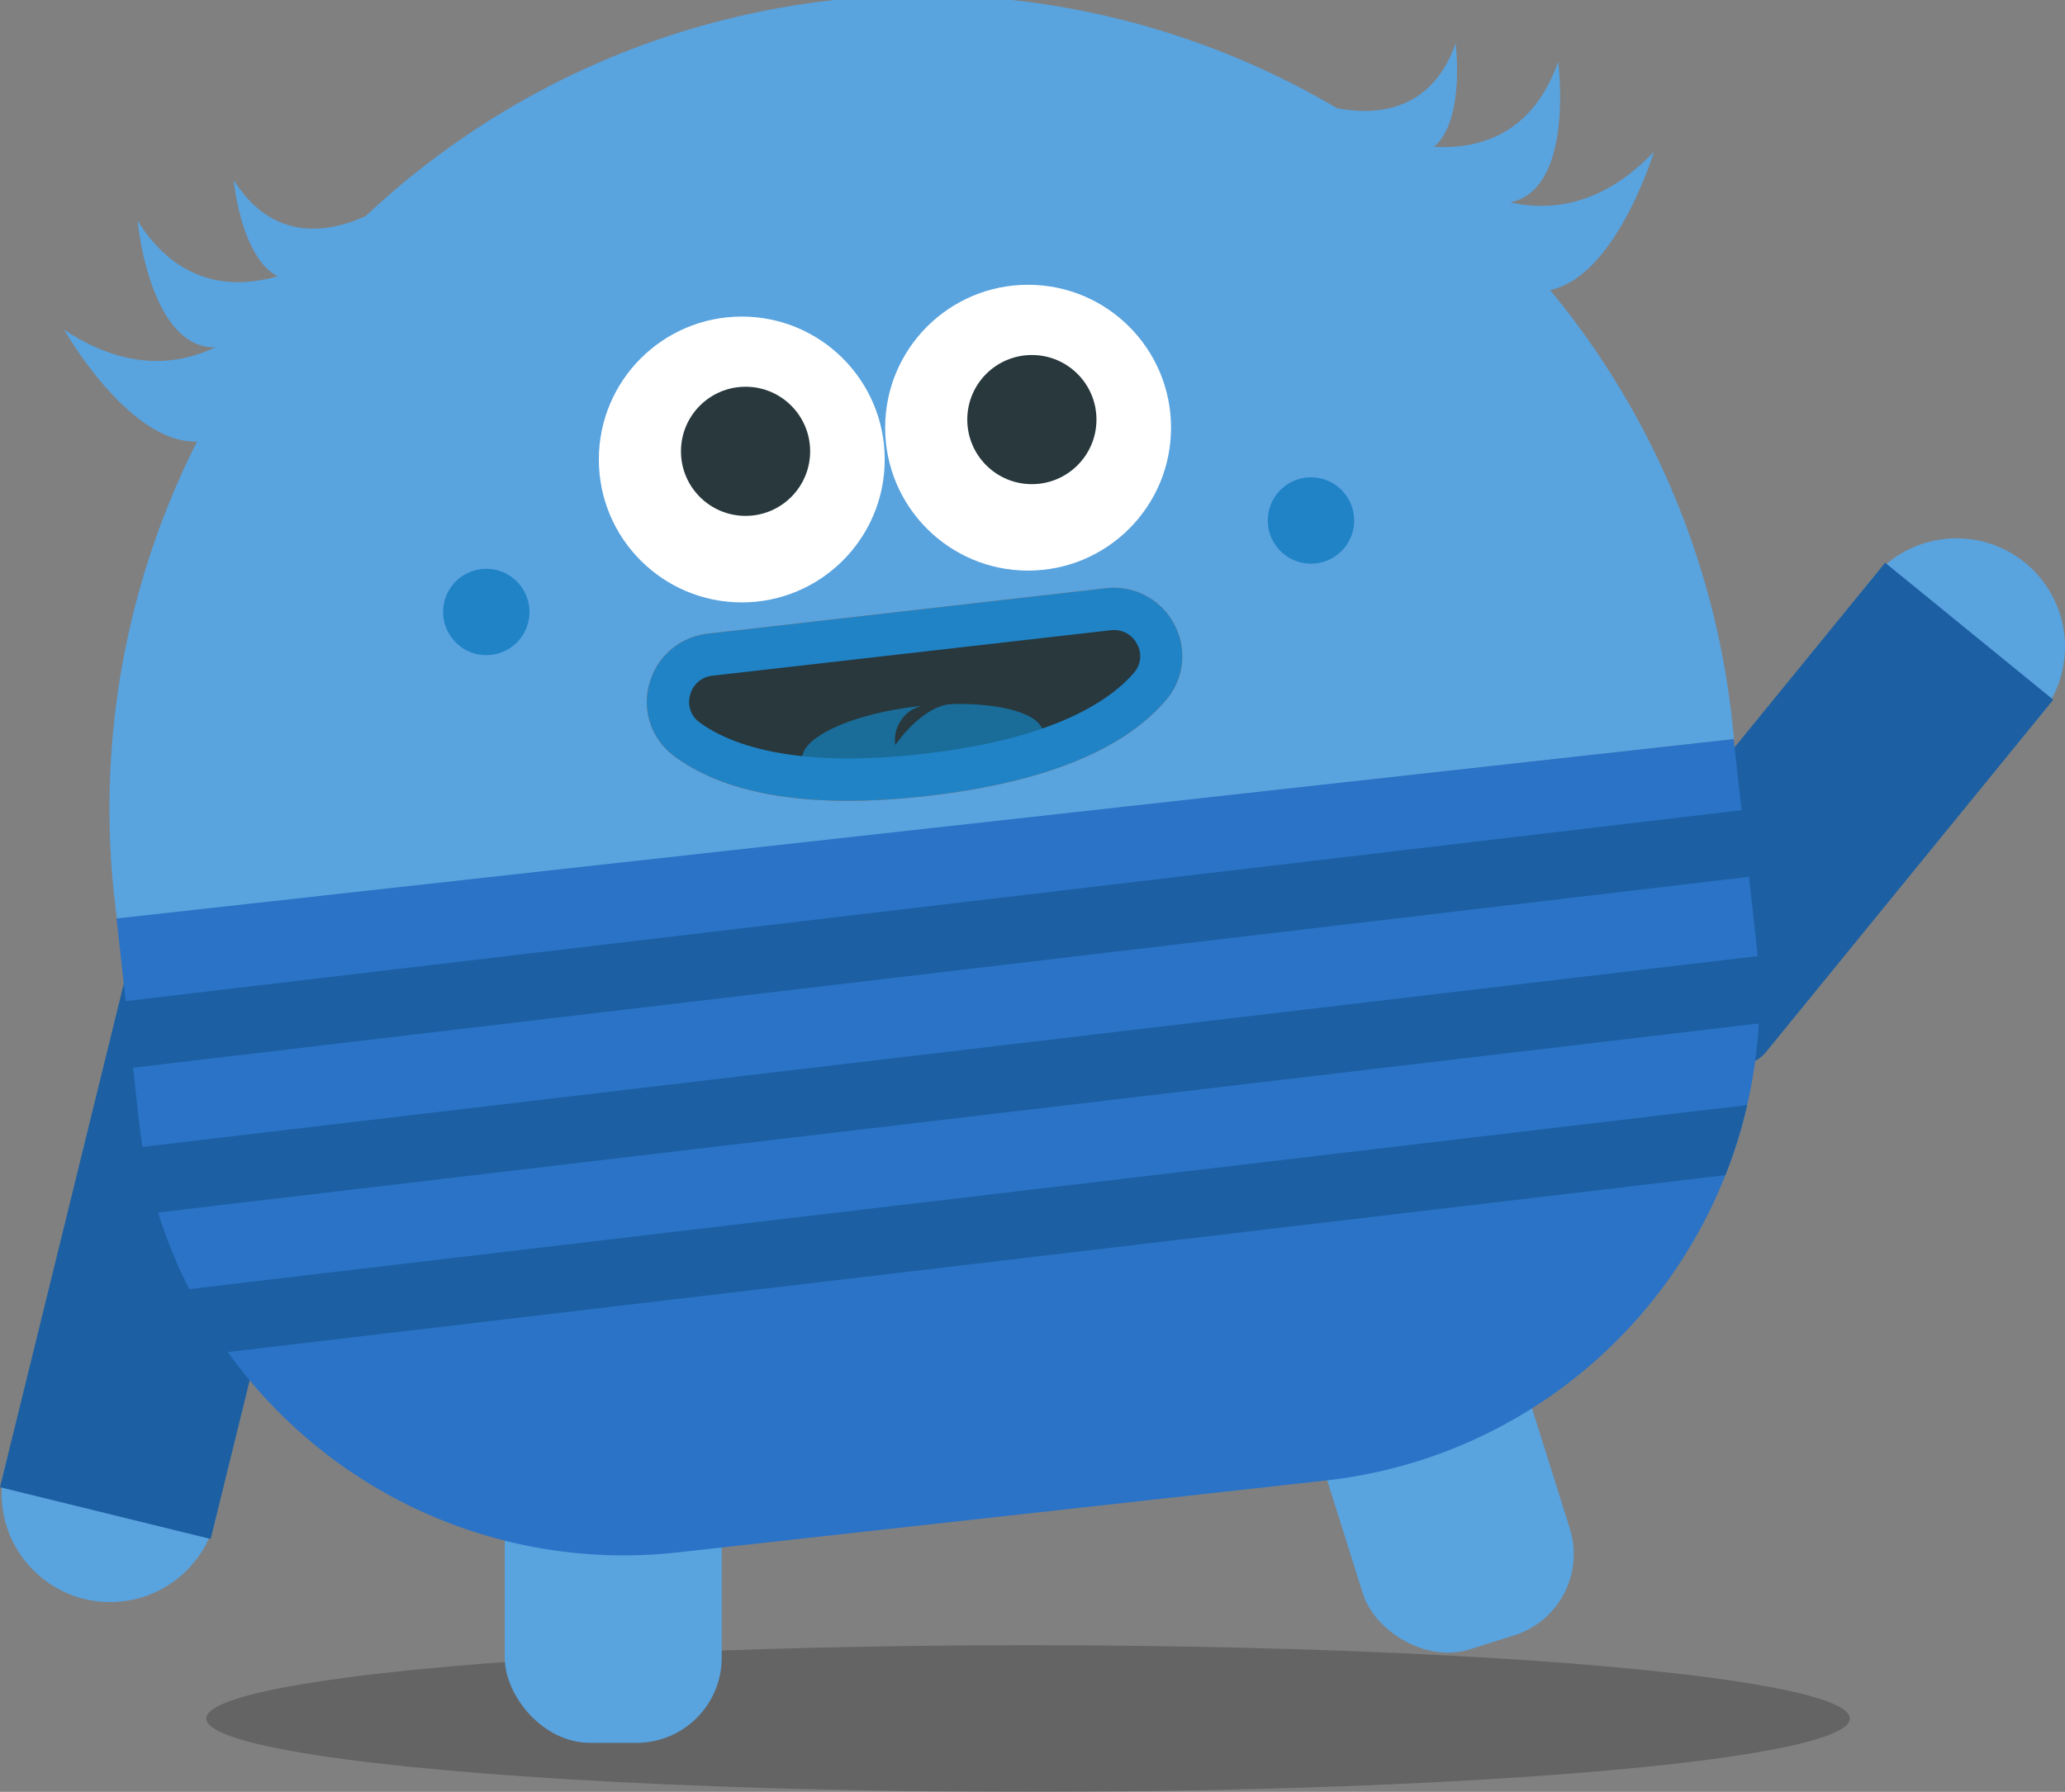 <svg xmlns="http://www.w3.org/2000/svg" viewBox="0 0 295.42 256.4"><rect x="0" y="0" width="295.42" height="256.4" fill="#808080" stroke="none"/><defs><style>.cls-1{fill:#59a3df;}.cls-2{fill:#6d3b19;}.cls-3{fill:#ce5a28;}.cls-4{fill:#cc6e2e;}.cls-5{fill:#28383d;}.cls-6{fill:#1a6c99;}.cls-7{fill:#2083c6;}.cls-8{opacity:0.22;}.cls-9{fill:#1c60a3;}.cls-10{fill:#2a73c7;}.cls-11{fill:#fff;}</style></defs><g id="Camada_2" data-name="Camada 2"><g id="Layer_1" data-name="Layer 1"><path class="cls-1" d="M247.85,103.61c.08.72.16,1.44.22,2.17L16.73,131.49q-.15-1.08-.27-2.16a116.41,116.41,0,1,1,231.39-25.72Z"/><path class="cls-1" d="M48.86,35S30.7,49.13,19.68,31.58C19.68,31.58,23.21,70,48.86,35Z"/><path class="cls-1" d="M44.8,35.82s-13.65,26-35.63,11.36C9.17,47.18,33.38,89.89,44.8,35.82Z"/><path class="cls-1" d="M56.55,28.44S42.16,39.67,33.43,25.76C33.43,25.76,36.22,56.19,56.55,28.44Z"/><path class="cls-1" d="M195.2,18.59s20.84,9.8,27.71-9.75C222.91,8.84,228,47.06,195.2,18.59Z"/><path class="cls-1" d="M199.35,18.53s19,22.3,37.26,3.2C236.61,21.73,222.43,68.74,199.35,18.53Z"/><path class="cls-1" d="M186.25,13.93s16.52,7.77,22-7.72C208.21,6.21,212.21,36.5,186.25,13.93Z"/><path class="cls-2" d="M101.58,93.69l57-6.51a6.75,6.75,0,0,1,5.94,11.06c-4.47,5.19-13.62,10.53-32.11,12.64s-28.6-1-34.13-5.08A6.75,6.75,0,0,1,101.58,93.69Z"/><ellipse class="cls-3" cx="132.01" cy="106.74" rx="17.34" ry="5.73" transform="translate(-11.26 15.66) rotate(-6.51)"/><path class="cls-4" d="M132.76,113.89c-16.39,1.87-28.59,0-36.26-5.65a9.62,9.62,0,0,1-3.63-10.31,9.76,9.76,0,0,1,8.36-7.25l57-6.51A9.76,9.76,0,0,1,168,89.35a9.65,9.65,0,0,1-1.22,10.87C160.61,107.42,149.15,112,132.76,113.89Zm-30.84-17.2a3.67,3.67,0,0,0-3.2,2.79,3.57,3.57,0,0,0,1.35,3.88c4.4,3.22,13.53,6.62,32,4.51s26.6-7.47,30.16-11.61a3.57,3.57,0,0,0,.45-4.08,3.69,3.69,0,0,0-3.75-2Z"/><path class="cls-5" d="M101.58,93.69l57-6.51a6.75,6.75,0,0,1,5.94,11.06c-4.47,5.19-13.62,10.53-32.11,12.64s-28.6-1-34.13-5.08A6.75,6.75,0,0,1,101.58,93.69Z"/><ellipse class="cls-6" cx="132.01" cy="106.74" rx="17.34" ry="5.73" transform="translate(-11.26 15.66) rotate(-6.51)"/><path class="cls-7" d="M132.76,113.89c-16.39,1.87-28.59,0-36.26-5.65a9.62,9.62,0,0,1-3.63-10.31,9.76,9.76,0,0,1,8.36-7.25l57-6.51A9.76,9.76,0,0,1,168,89.35a9.65,9.65,0,0,1-1.22,10.87C160.61,107.42,149.15,112,132.76,113.89Zm-30.84-17.2a3.67,3.67,0,0,0-3.2,2.79,3.57,3.57,0,0,0,1.35,3.88c4.4,3.22,13.53,6.62,32,4.51s26.6-7.47,30.16-11.61a3.57,3.57,0,0,0,.45-4.08,3.69,3.69,0,0,0-3.75-2Z"/><ellipse class="cls-8" cx="147.08" cy="245.91" rx="117.56" ry="10.49"/><circle class="cls-1" cx="15.75" cy="213.73" r="15.52"/><path class="cls-9" d="M30.14,220.22,0,212.81l18.7-76.08c.62-2.52,3.48-4,6.35-3.3l15.13,23.39c2.88.71,4.72,3.35,4.1,5.87Z"/><circle class="cls-1" cx="279.9" cy="92.55" r="15.52"/><path class="cls-9" d="M293.74,100.13,269.69,80.52l-54.43,66.75a5.31,5.31,0,0,0,.89,7.42l29-3.46a5.29,5.29,0,0,0,7.44-.62Z"/><rect class="cls-1" x="72.21" y="190.29" width="31.04" height="59.1" rx="12.19"/><rect class="cls-1" x="189.05" y="177.27" width="31.04" height="59.1" rx="12.19" transform="translate(-52.58 70.82) rotate(-17.44)"/><path class="cls-10" d="M251.72,142.74a69.11,69.11,0,0,1-1.3,13.17c-.15.74-.3,1.49-.48,2.22a64.34,64.34,0,0,1-1.92,6.79c-.37,1.09-.77,2.17-1.19,3.24a69.75,69.75,0,0,1-57.24,43.7L97,222.13a69.68,69.68,0,0,1-64.41-28.66c-1.06-1.45-2.05-2.95-3-4.49s-1.73-3-2.51-4.52c-.64-1.23-1.23-2.49-1.79-3.77a69.75,69.75,0,0,1-4.12-12.59,71.33,71.33,0,0,1-1.28-7.67l-3.22-29,231.35-25.67,3.22,29A71.76,71.76,0,0,1,251.72,142.74Z"/><circle class="cls-11" cx="106.12" cy="65.75" r="20.45"/><circle class="cls-5" cx="106.66" cy="64.58" r="9.24"/><circle class="cls-11" cx="147.08" cy="61.2" r="20.45"/><circle class="cls-5" cx="147.62" cy="60.04" r="9.24"/><circle class="cls-7" cx="69.57" cy="87.57" r="6.18"/><circle class="cls-7" cx="187.55" cy="74.48" r="6.18"/><path class="cls-5" d="M131.87,101a5.06,5.06,0,0,0-3.79,5.62s3.54-5.39,7.91-5.88.27-4.92.27-4.92Z"/><rect class="cls-9" x="16.86" y="129.56" width="234.58" height="9.59" transform="translate(-14.84 16.67) rotate(-6.74)"/><path class="cls-9" d="M252.47,136.69v.08a68,68,0,0,1,.07,9.57L21.8,173.6a69.06,69.06,0,0,1-2.17-9.4Z"/><path class="cls-9" d="M249.94,158.13a64.34,64.34,0,0,1-1.92,6.79c-.37,1.09-.77,2.17-1.19,3.24L32.63,193.47l-1,.11c-.34-.48-.67-1-1-1.43q-1.91-2.81-3.54-5.81-.48-.89-.93-1.77l.92-.11Z"/></g></g></svg>